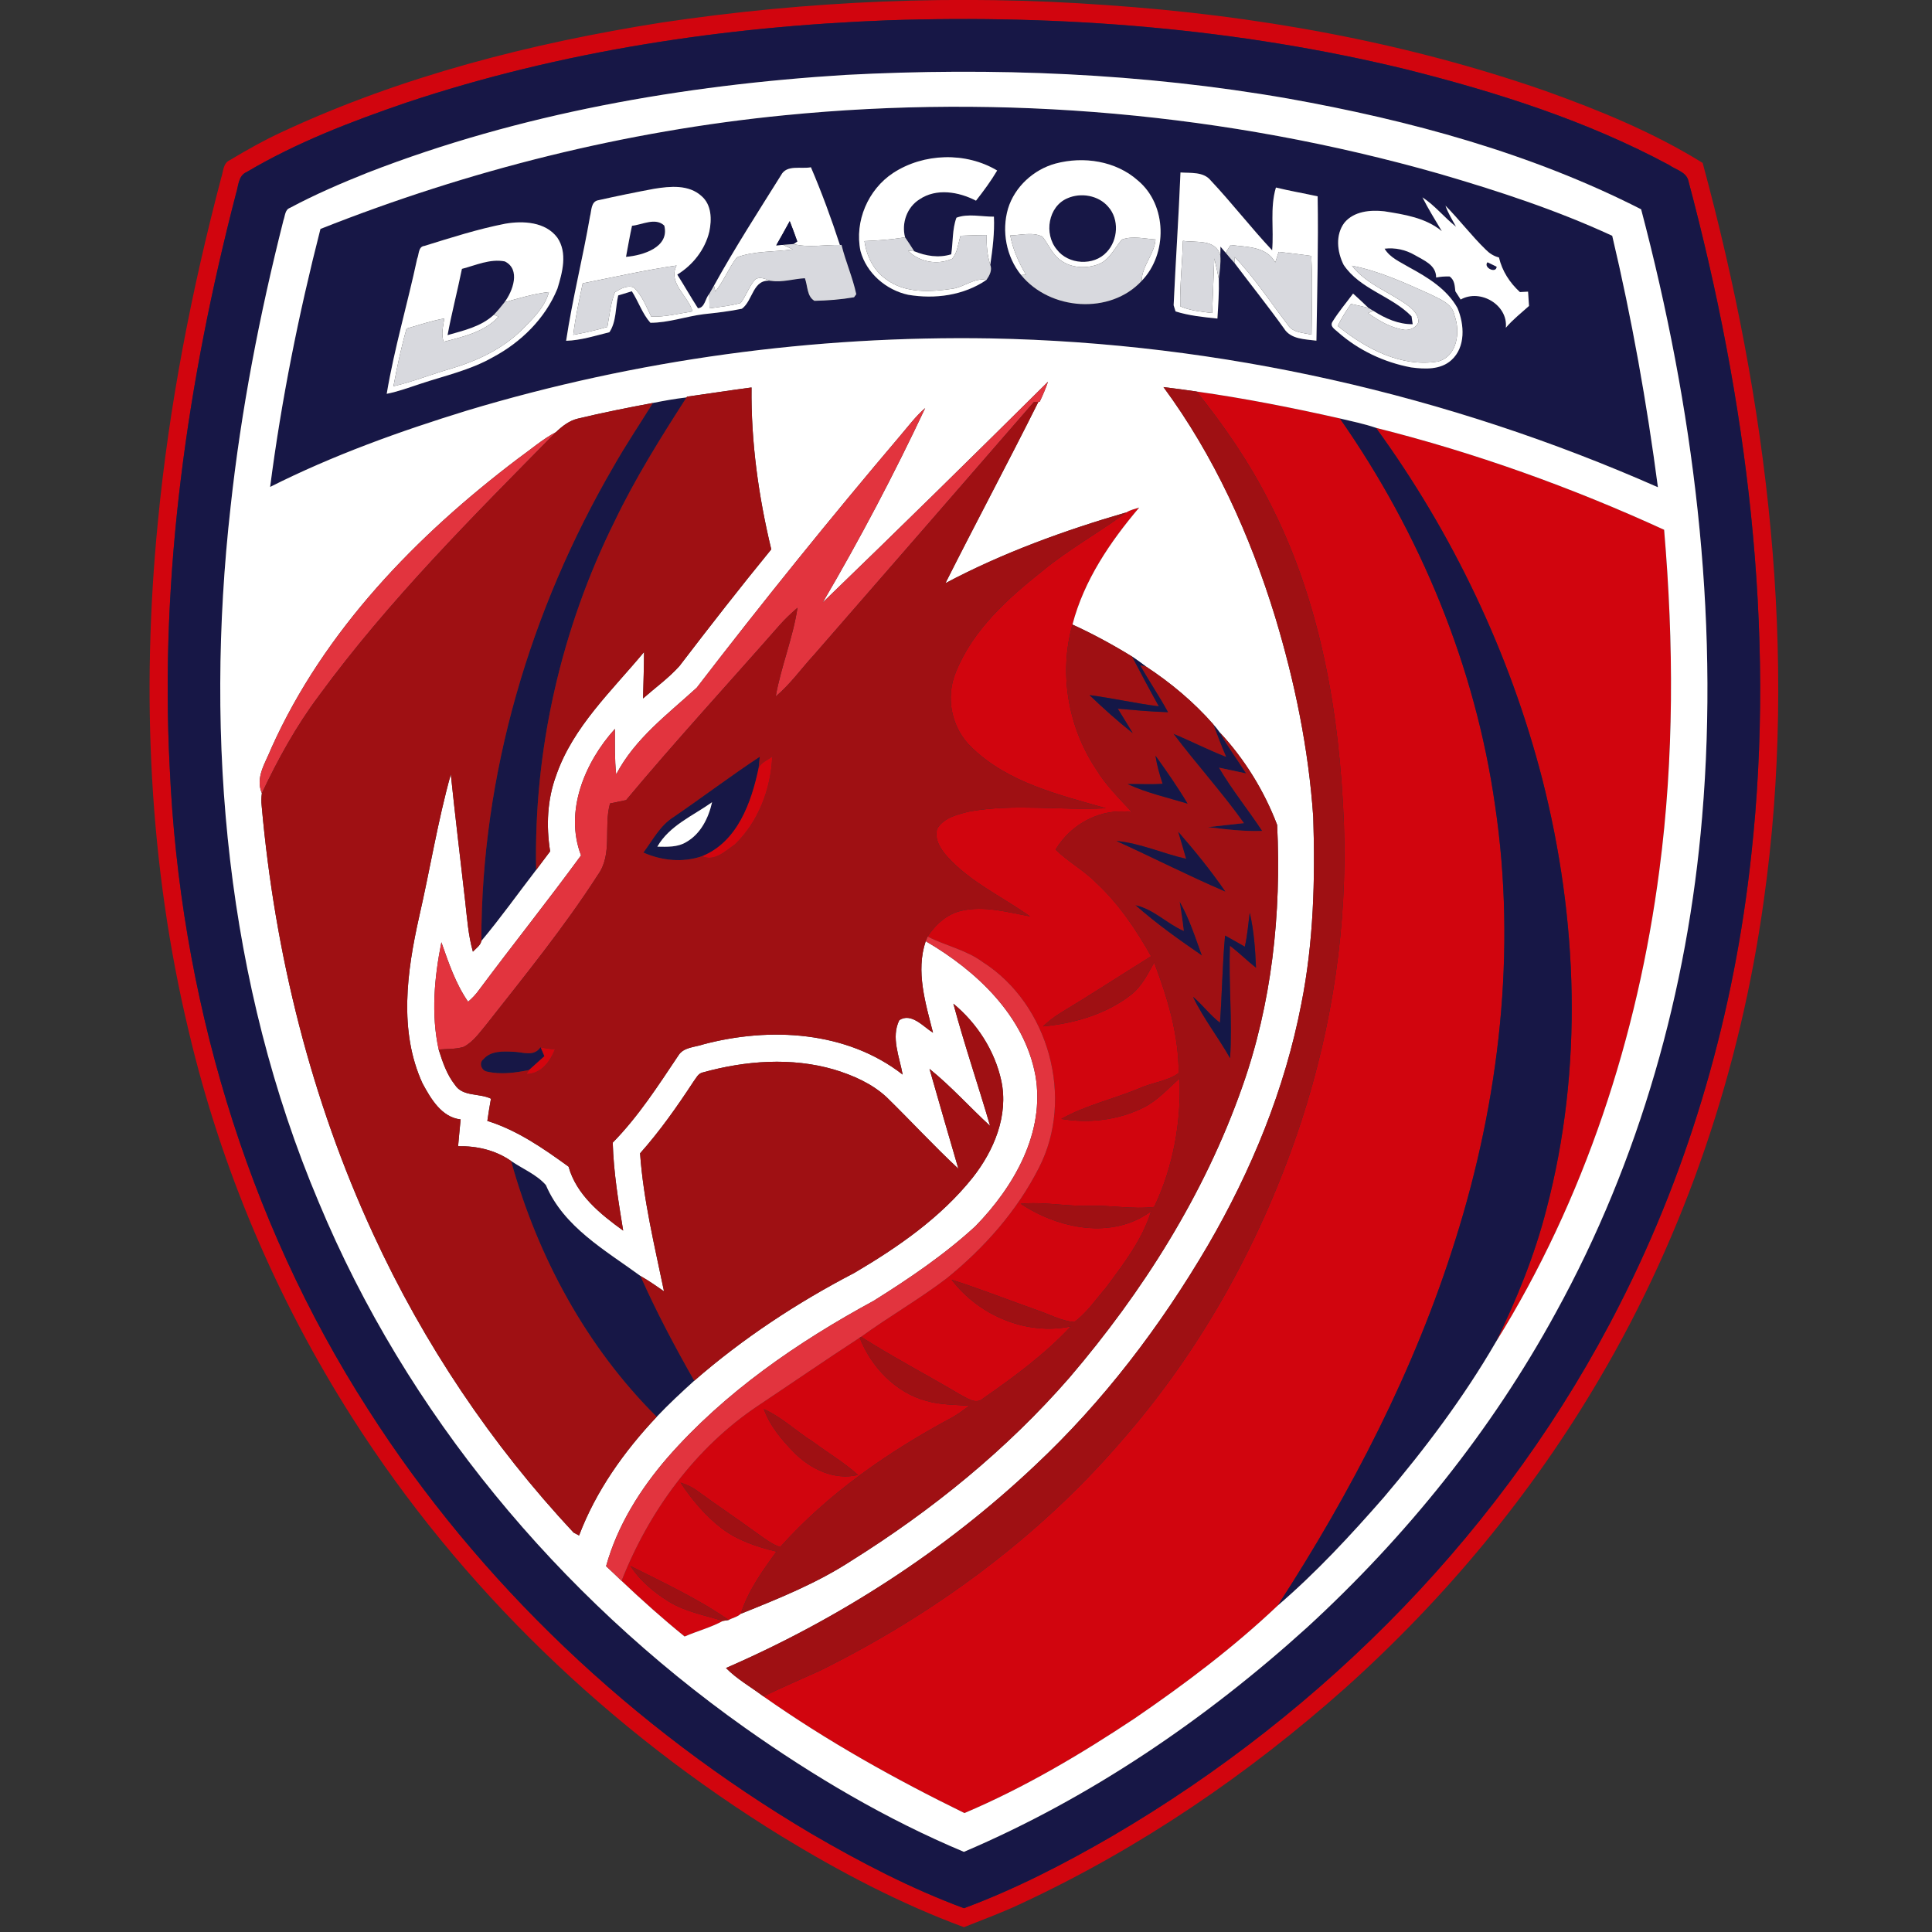 <?xml version="1.0" encoding="UTF-8" standalone="no"?>
<svg
   xmlns:dc="http://purl.org/dc/elements/1.1/"
   xmlns:cc="http://creativecommons.org/ns#"
   xmlns:rdf="http://www.w3.org/1999/02/22-rdf-syntax-ns#"
   xmlns:svg="http://www.w3.org/2000/svg"
   xmlns="http://www.w3.org/2000/svg"
   xmlns:sodipodi="http://sodipodi.sourceforge.net/DTD/sodipodi-0.dtd"
   xmlns:inkscape="http://www.inkscape.org/namespaces/inkscape"
   width="64"
   height="64"
   viewBox="0 0 48 48"
   version="1.1"
   id="svg254"
   sodipodi:docname="drag.svg"
   inkscape:version="0.92.3 (2405546, 2018-03-11)">
  <rect x="0" y="0" width="48" height="48" fill="#333333" stroke="none"/>
  <defs
     id="defs258" />
  <sodipodi:namedview
     pagecolor="#ffffff"
     bordercolor="#666666"
     borderopacity="1"
     objecttolerance="10"
     gridtolerance="10"
     guidetolerance="10"
     inkscape:pageopacity="0"
     inkscape:pageshadow="2"
     inkscape:window-width="1920"
     inkscape:window-height="1017"
     id="namedview256"
     showgrid="false"
     units="px"
     inkscape:pagecheckerboard="true"
     inkscape:zoom="3.452744"
     inkscape:cx="50.285109"
     inkscape:cy="7.3396769"
     inkscape:window-x="-8"
     inkscape:window-y="-8"
     inkscape:window-maximized="1"
     inkscape:current-layer="svg254" />
  <g
     id="#d1050eff"
     transform="matrix(0.095,0,0,0.095,2.763,-0.79)">
    <path
       d="m 143.91,14.22 c 38.38,-5.74 77.4,-7.39 116.12,-4.59 39.03,2.65 77.94,9.55 114.94,22.43 14.24,5.1 28.34,10.87 41.23,18.86 16.97,62.59 25.11,128.46 15.97,193.01 -6.09,43.94 -20.47,86.83 -43.03,125.07 -17.7,30.17 -40.32,57.37 -66.34,80.71 -25.4,22.62 -53.83,42.01 -84.7,56.38 -4.91,2.35 -10.04,4.2 -15.09,6.23 C 206.34,506.17 190.55,497.85 175.4,488.61 130.47,461 91.36,423.59 63,379.03 43.29,348.09 28.73,313.88 20.31,278.17 9.84,234.67 7.84,189.39 12.19,144.95 15.1,114.49 20.99,84.38 28.77,54.8 29.34,53.22 29.21,51 31,50.21 35.45,47.54 39.98,44.99 44.7,42.81 76.03,28.2 109.85,19.6 143.91,14.22 m 59.1,-0.59 C 160.38,15.25 117.7,21.64 77.14,35.17 62.79,40.08 48.51,45.56 35.42,53.31 33.18,54.26 33.29,57.02 32.63,58.99 19.96,107.84 12.69,158.47 15.3,209 c 2.63,59.12 19.75,117.92 51.84,167.84 29.07,45.56 69.5,83.54 115.94,111.01 12.8,7.47 26.01,14.35 39.93,19.51 13.43,-4.99 26.21,-11.58 38.59,-18.75 56.07,-32.77 103.46,-81.03 132.89,-139.11 18.65,-36.57 30.03,-76.69 34.41,-117.46 6.55,-59.26 -1.19,-119.3 -16.49,-176.66 -0.68,-2.17 -3.3,-2.7 -4.98,-3.91 -21.48,-11.54 -44.9,-19 -68.47,-24.94 C 294.57,15.69 248.61,12.1 203.01,13.63 Z"
       id="path136"
       inkscape:connector-curvature="0"
       style="opacity:1;fill:#d1050e" />
    <path
       d="m 283.86,110.71 c 12.58,1.78 25.06,4.24 37.46,7.04 21.01,30.04 35.41,64.83 40.59,101.18 5.67,38.04 1.15,77.15 -10.4,113.7 -10.63,33.96 -27.15,65.81 -46.46,95.6 -11.53,10.92 -24.29,20.54 -37.4,29.5 -14.14,9.4 -28.85,18.11 -44.51,24.75 -18.21,-8.91 -35.97,-18.83 -52.57,-30.51 4.85,-2.35 9.81,-4.47 14.72,-6.7 29.8,-14.74 57.18,-34.83 78.91,-60.1 21.27,-24.27 37.04,-53.15 47.08,-83.77 8.12,-24.92 12.03,-51.21 11.11,-77.42 -1.1,-29.06 -6.14,-58.64 -19.66,-84.67 -5.2,-10.2 -11.7,-19.7 -18.87,-28.6 z"
       id="path138"
       inkscape:connector-curvature="0"
       style="opacity:1;fill:#d1050e" />
    <path
       d="m 330.77,120.21 c 25.87,6.49 51.11,15.55 75.35,26.66 2.53,29.6 2.64,59.51 -1.24,89 -5.65,43.46 -19.59,86.17 -42.79,123.47 5.44,-11.16 10.18,-22.7 13.25,-34.76 9.68,-36.78 8.27,-75.92 -1.11,-112.61 -8.51,-32.96 -23.44,-64.25 -43.46,-91.76 z"
       id="path140"
       inkscape:connector-curvature="0"
       style="opacity:1;fill:#d1050e" />
    <path
       d="m 265.53,142.3 c 1,-0.64 2.2,-0.87 3.32,-1.25 -7.62,8.99 -14.46,19.06 -17.46,30.6 -3.6,12.71 -1.16,26.79 6.12,37.75 2.57,4.23 6.09,7.73 9.44,11.33 -7.9,-1.26 -15.96,2.98 -19.96,9.78 3.3,3.23 7.44,5.44 10.68,8.75 5.87,5.47 10.36,12.18 14.29,19.13 -7.9,4.92 -15.69,10 -23.66,14.81 -1.68,1 -3.2,2.23 -4.64,3.55 8.14,-0.78 16.4,-3.14 22.95,-8.2 2.85,-2.17 4.44,-5.46 6.15,-8.5 3.5,9.22 6.44,18.97 6.4,28.9 -2.95,2.14 -6.96,2.47 -10.29,3.99 -6.74,2.81 -14.01,4.41 -20.4,8 7.24,1.22 14.91,0.33 21.5,-2.97 3.67,-1.82 6.4,-4.95 9.43,-7.61 0.44,11.46 -1.69,23.24 -6.65,33.6 -5.59,0.68 -11.21,-0.48 -16.82,-0.3 -6.04,0.2 -12.04,-1.12 -18.08,-0.54 9.85,6.54 23.93,9.49 34.1,1.97 -2.3,7.46 -7.21,13.8 -11.81,19.99 -2.66,3.07 -4.97,6.56 -8.28,8.98 -3.43,-0.29 -6.51,-2.05 -9.73,-3.12 -7.46,-2.62 -14.81,-5.56 -22.35,-7.95 7.12,9.34 19.51,14.64 31.18,12.22 -6.76,7.24 -14.81,13.17 -22.92,18.81 -1.98,1.73 -4.22,-0.12 -6.08,-1.03 -8.57,-5.09 -17.43,-9.71 -25.85,-15.06 7.32,-5.32 15.2,-9.82 22.39,-15.3 9.81,-7.94 18.42,-17.65 24.14,-28.95 9.33,-18.19 2.53,-42.75 -14.67,-53.73 -4.33,-3.23 -9.73,-4.27 -14.46,-6.71 2.07,-3.16 5.07,-5.9 8.85,-6.74 5.99,-1.38 12.03,0.39 17.91,1.46 -7.25,-5.15 -15.6,-8.94 -21.64,-15.64 -1.73,-1.93 -3.41,-4.56 -2.62,-7.27 1.76,-2.96 5.48,-3.79 8.6,-4.54 11.75,-2.06 23.71,-0.2 35.53,-0.82 -12.27,-3.52 -25.55,-6.66 -35.01,-15.81 -5.38,-4.98 -7.05,-13.18 -4.19,-19.91 4.44,-10.98 13.55,-19.14 22.62,-26.35 6.91,-5.7 14.78,-10.03 21.97,-15.32 z"
       id="path142"
       inkscape:connector-curvature="0"
       style="opacity:1;fill:#d1050e" />
    <path
       d="m 169.05,376.02 c 8.9,-5.94 17.72,-12.01 26.68,-17.85 3.07,7.68 9.42,14.41 17.57,16.54 3.6,1.03 7.37,0.96 11.07,1.25 -1.41,1.07 -2.83,2.14 -4.37,3.01 -16.64,8.89 -32.43,19.84 -45.06,33.94 -2.28,-0.76 -4.14,-2.33 -6.1,-3.66 -5.02,-3.69 -10.22,-7.12 -15.23,-10.8 -1.41,-1.09 -3.03,-1.87 -4.72,-2.4 3.02,4.54 6.59,8.82 10.96,12.12 4.15,3.1 9.14,4.71 14.12,5.92 -3.68,5.08 -7.41,10.22 -9.32,16.27 -0.81,0.81 -2.14,1.05 -3.16,1.62 -8.03,-5.58 -16.99,-9.73 -25.71,-14.13 2.52,3.88 6.14,6.89 10.04,9.32 4.31,2.66 9.39,3.56 14.17,5.05 -3.18,1.73 -6.72,2.65 -10.03,4.08 -5.7,-4.62 -11.17,-9.51 -16.49,-14.55 7.16,-18.17 19.24,-34.79 35.58,-45.73 m 1.63,0.8 c 1.6,4.46 4.75,8.14 8.02,11.48 4.3,4.28 10.44,7.23 16.6,5.75 -3.61,-3.27 -7.85,-5.75 -11.74,-8.66 -4.38,-2.74 -8.14,-6.44 -12.88,-8.57 z"
       id="path144"
       inkscape:connector-curvature="0"
       style="opacity:1;fill:#d1050e" />
  </g>
  <g
     id="#171746ff"
     transform="matrix(0.095,0,0,0.095,2.763,-0.79)">
    <path
       d="m 203.01,13.63 c 45.6,-1.53 91.56,2.06 135.95,12.9 23.57,5.94 46.99,13.4 68.47,24.94 1.68,1.21 4.3,1.74 4.98,3.91 15.3,57.36 23.04,117.4 16.49,176.66 -4.38,40.77 -15.76,80.89 -34.41,117.46 -29.43,58.08 -76.82,106.34 -132.89,139.11 -12.38,7.17 -25.16,13.76 -38.59,18.75 C 209.09,502.2 195.88,495.32 183.08,487.85 136.64,460.38 96.21,422.4 67.14,376.84 35.05,326.92 17.93,268.12 15.3,209 12.69,158.47 19.96,107.84 32.63,58.99 33.29,57.02 33.18,54.26 35.42,53.31 48.51,45.56 62.79,40.08 77.14,35.17 117.7,21.64 160.38,15.25 203.01,13.63 M 191.97,27.91 C 149.47,30.56 106.93,38 67.12,53.45 c -6.92,2.76 -13.79,5.71 -20.37,9.23 -1.34,0.48 -1.27,2.14 -1.7,3.24 -6.24,24.65 -11.09,49.68 -13.83,74.97 -6.89,61.19 -1.09,124.69 23.02,181.75 23,55.32 62.79,103.01 111.54,137.56 17.92,12.67 36.95,23.93 57.22,32.42 33.07,-14.1 63.19,-34.64 89.79,-58.73 25.84,-23.72 48.16,-51.4 64.97,-82.23 21.94,-39.82 34.52,-84.48 38.3,-129.7 C 420.59,168.58 413.74,114.7 400.11,63.05 371.23,48.34 339.62,39.79 307.84,34.1 269.64,27.43 230.66,25.87 191.97,27.91 Z"
       id="path147"
       inkscape:connector-curvature="0"
       style="opacity:1;fill:#171746" />
    <path
       d="m 176.07,38.46 c 57.36,-5.67 115.79,-0.49 171.23,15.29 15.38,4.49 30.69,9.49 45.25,16.23 5.13,21.69 9.04,43.66 11.95,65.76 C 349.65,111.52 290.03,97.97 230.06,96.82 183.79,96.04 137.37,102.35 93.04,115.69 75.45,121.11 58.02,127.36 41.56,135.66 44.5,112.92 49.04,90.4 54.72,68.19 93.56,52.8 134.47,42.56 176.07,38.46 m 28.43,15.09 c -6.57,4.32 -10.15,12.66 -8.55,20.39 1.54,5.79 6.69,10.23 12.48,11.47 7,1.18 14.51,0.18 20.46,-3.88 0.79,-1.15 1.57,-2.53 1.01,-3.96 0.61,-4.16 1.14,-8.37 0.95,-12.59 -3.22,0.02 -6.79,-0.87 -9.8,0.27 -1.11,2.94 -0.88,6.42 -1.37,9.57 -3.26,1.02 -6.58,0.46 -9.67,-0.79 -0.76,-1.24 -1.58,-2.45 -2.4,-3.66 -0.97,-3.69 0.49,-7.86 3.76,-9.91 4.43,-3.01 10.29,-2 14.79,0.34 1.98,-2.53 3.9,-5.12 5.54,-7.89 -8.21,-4.91 -19.22,-4.57 -27.2,0.64 m 42.46,-2.46 c -5.73,1.56 -10.67,6.07 -12.42,11.78 -1.72,5.89 -0.46,12.59 3.42,17.37 7.53,9.25 23.3,10.45 31.54,1.52 6.81,-7.04 6.66,-19.84 -0.98,-26.22 -5.79,-5.16 -14.22,-6.41 -21.56,-4.45 m -71.77,3.02 c -5.97,9.55 -12.1,19.04 -17.55,28.91 -0.42,0.72 -0.84,1.45 -1.25,2.19 -1.03,1.07 -1.13,3.65 -2.95,3.71 -1.86,-2.89 -3.56,-5.89 -5.4,-8.79 4.08,-2.51 7.26,-6.55 8.38,-11.24 0.66,-3.17 0.62,-7 -2.03,-9.29 -3.34,-3.06 -8.2,-2.58 -12.31,-1.93 -4.9,0.91 -9.78,1.91 -14.64,3 -2.01,0.31 -1.81,2.76 -2.22,4.23 -1.88,10.88 -4.6,21.61 -6.25,32.54 3.86,-0.11 7.6,-1.32 11.32,-2.24 1.85,-2.76 1.56,-6.45 2.3,-9.62 1.19,-0.36 2.38,-0.73 3.57,-1.09 1.72,2.67 2.74,5.87 4.85,8.24 4.71,0.01 9.28,-1.66 13.94,-2.25 3.34,-0.36 6.7,-0.73 9.99,-1.42 2.97,-2.19 2.79,-7.95 7.69,-7.29 2.92,0.44 5.85,-0.54 8.78,-0.69 0.75,1.94 0.49,4.75 2.51,5.91 3.46,-0.07 6.94,-0.34 10.35,-0.93 l 0.58,-0.8 c -0.94,-4.4 -2.79,-8.53 -3.86,-12.89 l -0.42,0.01 c -2.24,-6.88 -4.74,-13.68 -7.58,-20.32 -2.55,0.51 -6.34,-0.76 -7.8,2.05 m 104.45,-0.69 c -0.47,11.59 -1.26,23.15 -1.79,34.73 0.13,0.4 0.38,1.21 0.5,1.61 3.52,1.11 7.27,1.49 10.95,1.87 0.21,-3.44 0.46,-6.89 0.37,-10.33 0.23,-2.05 0.54,-4.1 0.39,-6.16 0.01,-0.58 0.03,-1.75 0.04,-2.33 0.34,0.4 1.01,1.2 1.35,1.6 0.77,0.93 1.56,1.86 2.38,2.76 4.27,5.69 8.74,11.25 12.88,17.04 1.77,2.87 5.52,2.81 8.48,3.2 0.19,-12.58 0.53,-25.17 0.32,-37.75 -3.63,-0.79 -7.3,-1.42 -10.91,-2.3 -1.59,5.28 -0.51,10.96 -0.99,16.41 -5.56,-5.92 -10.53,-12.38 -16.1,-18.3 -1.89,-2.3 -5.22,-1.85 -7.87,-2.05 m 63.28,6.51 c 1.53,3.03 3.34,5.92 5.07,8.84 -4.25,-3.52 -9.79,-4.36 -15.06,-5.2 -3.64,-0.4 -7.93,-0.02 -10.42,2.99 -2.41,3.19 -1.9,7.64 -0.2,11.02 4.27,6.41 12.59,8.12 17.76,13.47 0.08,0.51 0.23,1.54 0.3,2.06 -3.74,0.03 -7.19,-1.51 -10.27,-3.49 -0.33,-0.2 -0.98,-0.59 -1.31,-0.79 -1.31,-1.28 -2.66,-2.51 -4.01,-3.74 -1.8,2.44 -3.78,4.76 -5.37,7.34 -0.81,1.26 0.64,2.01 1.41,2.74 5.38,4.76 12.09,7.91 19.13,9.23 3.55,0.47 7.7,0.68 10.54,-1.91 3.77,-3.4 3.41,-9.31 1.59,-13.62 -2.76,-4.95 -7.8,-8.02 -12.64,-10.65 -2.29,-1.39 -5,-2.47 -6.42,-4.87 2.72,-0.32 5.47,0.27 7.84,1.64 2.37,1.4 5.66,2.59 5.64,5.9 1.16,-0.22 2.33,-0.31 3.51,-0.27 1.32,0.89 1.36,2.45 1.51,3.86 0.35,0.55 1.04,1.63 1.39,2.17 5.16,-2.9 12.43,1.43 11.82,7.38 1.8,-2.13 4,-3.84 6.06,-5.7 -0.06,-0.93 -0.19,-2.81 -0.25,-3.74 -0.53,0.03 -1.6,0.08 -2.13,0.11 -2.68,-2.46 -4.65,-5.5 -5.48,-9.05 -1.35,-0.33 -2.49,-1.07 -3.44,-2.04 -3.74,-3.62 -6.89,-7.81 -10.55,-11.51 0.68,1.95 1.77,3.7 2.76,5.51 -3.06,-2.41 -5.5,-5.54 -8.78,-7.68 M 81.91,72.63 c -1.64,0.18 -1.39,2.25 -1.9,3.37 -2.52,11.8 -5.97,23.42 -7.96,35.31 2.99,-0.59 5.85,-1.65 8.74,-2.6 6.39,-2.13 13.07,-3.58 18.97,-6.94 7.4,-3.93 13.76,-10.15 16.94,-17.98 1.3,-4.24 2.69,-9.36 -0.04,-13.34 -3.09,-4.13 -8.93,-4.44 -13.61,-3.63 -7.18,1.4 -14.16,3.65 -21.14,5.81 z"
       id="path149"
       inkscape:connector-curvature="0"
       style="opacity:1;fill:#171746" />
    <path
       d="m 250.11,60.15 c 3.51,-1.53 8.07,-0.75 10.61,2.21 2.95,3.25 2.62,8.77 -0.38,11.89 -3.37,3.7 -10.06,3.29 -13.05,-0.69 -3.4,-4.06 -2.28,-11.28 2.82,-13.41 z"
       id="path151"
       inkscape:connector-curvature="0"
       style="opacity:1;fill:#171746" />
    <path
       d="m 136.2,67.36 c 2.69,-0.27 6.13,-2.25 8.44,-0.05 1.46,5.71 -5.67,7.83 -10.01,8.18 0.51,-2.72 0.98,-5.44 1.57,-8.13 z"
       id="path153"
       inkscape:connector-curvature="0"
       style="opacity:1;fill:#171746" />
    <path
       d="m 91.72,78.63 c 3.63,-0.94 7.38,-2.7 11.21,-1.95 4.22,2.06 2.1,7.8 -0.08,10.69 -0.87,1.14 -1.8,2.24 -2.79,3.27 -3.31,3.1 -7.87,4.11 -12.1,5.32 1.09,-5.81 2.58,-11.53 3.76,-17.33 z"
       id="path155"
       inkscape:connector-curvature="0"
       style="opacity:1;fill:#171746" />
    <path
       d="m 359.93,76.9 c 0.6,0.29 1.8,0.88 2.4,1.17 -0.12,1.92 -3.61,0.19 -2.4,-1.17 z"
       id="path157"
       inkscape:connector-curvature="0"
       style="opacity:1;fill:#171746" />
    <path
       d="m 141.66,113.7 c 2.92,-0.58 5.85,-1.11 8.81,-1.45 -6.76,10.51 -13.41,21.13 -18.82,32.41 -13.98,28.19 -21.18,59.69 -20.52,91.17 -4.77,6.19 -9.3,12.58 -14.33,18.57 -0.03,-43.52 12.75,-86.62 34.59,-124.12 3.21,-5.66 6.84,-11.06 10.27,-16.58 z"
       id="path159"
       inkscape:connector-curvature="0"
       style="opacity:1;fill:#171746" />
    <path
       d="m 321.32,117.75 c 3.16,0.76 6.37,1.4 9.45,2.46 20.02,27.51 34.95,58.8 43.46,91.76 9.38,36.69 10.79,75.83 1.11,112.61 -3.07,12.06 -7.81,23.6 -13.25,34.76 -8.37,14.43 -18.46,27.82 -29.24,40.54 -8.71,9.96 -17.75,19.73 -27.8,28.35 19.31,-29.79 35.83,-61.64 46.46,-95.6 11.55,-36.55 16.07,-75.66 10.4,-113.7 -5.18,-36.35 -19.58,-71.14 -40.59,-101.18 z"
       id="path161"
       inkscape:connector-curvature="0"
       style="opacity:1;fill:#171746" />
    <path
       d="m 288.22,197.74 c 0.6,0.66 1.16,1.36 1.68,2.1 2.08,3.72 4.62,7.15 6.91,10.75 -2.37,-0.49 -4.72,-1 -7.08,-1.51 3.38,5.76 7.61,10.97 11.29,16.54 -4.75,0.16 -9.49,-0.39 -14.19,-1 3.13,-0.36 6.26,-0.69 9.4,-1.04 -5.77,-8.09 -12.49,-15.45 -18.45,-23.39 4.64,1.92 9.11,4.22 13.79,6.05 -1.22,-2.79 -2.3,-5.64 -3.35,-8.5 z"
       id="path163"
       inkscape:connector-curvature="0"
       style="opacity:1;fill:#171746" />
    <path
       d="m 146.99,222.04 c 7.6,-5.19 14.94,-10.76 22.63,-15.83 -0.08,0.75 -0.23,2.23 -0.31,2.98 -1.88,8.98 -5.54,19.3 -14.76,23.03 -5.04,1.75 -10.56,1.19 -15.38,-0.94 2.42,-3.22 4.32,-7.02 7.82,-9.24 m -4.17,7.7 c 2.56,0.04 5.31,0.19 7.58,-1.21 3.78,-2.15 5.83,-6.32 6.74,-10.42 -4.99,3.56 -11.16,6.09 -14.32,11.63 z"
       id="path165"
       inkscape:connector-curvature="0"
       style="opacity:1;fill:#171746" />
    <path
       d="m 279.42,244.09 c 2.56,4.42 4.1,9.35 5.84,14.13 -6.01,-4.12 -11.99,-8.38 -17.44,-13.2 4.78,1 8.28,4.83 12.68,6.75 -0.29,-2.58 -0.68,-5.13 -1.08,-7.68 z"
       id="path167"
       inkscape:connector-curvature="0"
       style="opacity:1;fill:#171746" />
    <path
       d="m 97.36,285.3 c 1.88,-2.18 5.07,-2.07 7.68,-1.93 2.48,-0.01 5.48,1.46 7.24,-1.21 l 0.19,0.45 c 0.21,0.48 0.62,1.44 0.82,1.92 -1.33,1.21 -2.68,2.41 -4.03,3.62 -3.58,0.73 -7.34,1.25 -10.95,0.42 -1.47,-0.23 -2.27,-2.31 -0.95,-3.27 z"
       id="path169"
       inkscape:connector-curvature="0"
       style="opacity:1;fill:#171746" />
    <path
       d="m 104.57,311.93 c 3.02,2.08 6.68,3.53 9.11,6.31 4.68,10.99 15.54,17.04 24.72,23.76 4.17,9.4 9,18.48 14.08,27.41 -3.37,3.05 -6.7,6.14 -9.82,9.44 -18.45,-18.34 -31.17,-41.95 -38.09,-66.92 z"
       id="path171"
       inkscape:connector-curvature="0"
       style="opacity:1;fill:#171746" />
  </g>
  <g
     id="#ffffffff"
     transform="matrix(0.095,0,0,0.095,2.763,-0.79)">
    <path
       d="m 191.97,27.91 c 38.69,-2.04 77.67,-0.48 115.87,6.19 31.78,5.69 63.39,14.24 92.27,28.95 13.63,51.65 20.48,105.53 15.95,158.91 -3.78,45.22 -16.36,89.88 -38.3,129.7 -16.81,30.83 -39.13,58.51 -64.97,82.23 -26.6,24.09 -56.72,44.63 -89.79,58.73 C 202.73,484.13 183.7,472.87 165.78,460.2 117.03,425.65 77.24,377.96 54.24,322.64 30.13,265.58 24.33,202.08 31.22,140.89 33.96,115.6 38.81,90.57 45.05,65.92 c 0.43,-1.1 0.36,-2.76 1.7,-3.24 C 53.33,59.16 60.2,56.21 67.12,53.45 106.93,38 149.47,30.56 191.97,27.91 m -15.9,10.55 C 134.47,42.56 93.56,52.8 54.72,68.19 49.04,90.4 44.5,112.92 41.56,135.66 c 16.46,-8.3 33.89,-14.55 51.48,-19.97 44.33,-13.34 90.75,-19.65 137.02,-18.87 59.97,1.15 119.59,14.7 174.44,38.92 -2.91,-22.1 -6.82,-44.07 -11.95,-65.76 C 377.99,63.24 362.68,58.24 347.3,53.75 291.86,37.97 233.43,32.79 176.07,38.46 m 10.02,127.41 c 9.69,-16.52 18.63,-33.49 26.78,-50.83 -2.49,2.13 -4.43,4.78 -6.55,7.25 -18.26,21.52 -36,43.49 -53.19,65.87 -7.61,6.96 -16.19,13.33 -21.07,22.68 -0.43,-3.96 -0.31,-7.93 -0.33,-11.9 -7.85,8.67 -13.28,21.55 -8.86,33.08 -8.68,11.87 -17.86,23.36 -26.65,35.15 -0.82,1.16 -1.8,2.2 -2.89,3.12 -3.27,-4.74 -5.09,-10.18 -6.98,-15.55 -1.84,9.21 -2.73,18.79 -0.71,28.06 1.01,3.24 2.13,6.54 4.26,9.24 2.05,3.15 6.38,2.11 9.41,3.61 -0.35,1.93 -0.66,3.87 -0.94,5.81 7.83,2.44 14.67,7.2 21.24,11.96 2.06,7.39 8.32,12.42 14.28,16.73 -1.25,-7.62 -2.51,-15.27 -2.73,-23.01 6.69,-6.81 11.88,-14.89 17.17,-22.79 1.35,-2.21 4.32,-2.14 6.53,-2.91 17.37,-4.61 37.52,-3.51 52.12,7.9 -0.82,-4.61 -3.1,-9.76 -0.87,-14.23 3.13,-2.05 6.26,1.7 8.81,3.29 -1.95,-7.74 -4.56,-16.04 -1.91,-23.94 13.22,7.69 25.78,19.46 28.69,35.1 2.61,14.89 -5.63,29.13 -15.68,39.43 -8.11,7.45 -17.27,13.66 -26.58,19.49 -19.9,10.8 -38.94,23.88 -53.94,41.01 -7.16,8.28 -13.13,17.8 -16.08,28.42 1.36,1.26 2.71,2.54 4.05,3.84 5.32,5.04 10.79,9.93 16.49,14.55 3.31,-1.43 6.85,-2.35 10.03,-4.08 0.37,-0.06 1.13,-0.18 1.5,-0.24 1.02,-0.57 2.35,-0.81 3.16,-1.62 9.9,-3.98 19.89,-7.99 28.87,-13.84 21.13,-13.22 40.72,-29.11 57.11,-47.95 19.16,-22.43 35.26,-47.88 45.09,-75.8 7.82,-21.96 10.33,-45.54 9.2,-68.72 -3.37,-8.88 -8.53,-17.26 -15.02,-24.21 -0.52,-0.74 -1.08,-1.44 -1.68,-2.1 -5.11,-5.83 -11.17,-10.9 -17.65,-15.14 -1.17,-0.9 -2.38,-1.74 -3.59,-2.58 -5.03,-3.09 -10.22,-5.91 -15.59,-8.37 3,-11.54 9.84,-21.61 17.46,-30.6 -1.12,0.38 -2.32,0.61 -3.32,1.25 -16.27,4.74 -32.36,10.57 -47.36,18.53 7.99,-15.87 16.38,-31.54 24.32,-47.44 l 0.33,-0.01 c 0.82,-1.7 1.56,-3.45 2.17,-5.23 -19.52,19.35 -39.12,38.63 -58.9,57.72 m -35.49,-53.82 -0.13,0.2 c -2.96,0.34 -5.89,0.87 -8.81,1.45 -6.56,1.23 -13.12,2.53 -19.61,4.09 -2.24,0.52 -4.11,1.99 -5.74,3.54 -3.6,1.9 -6.67,4.61 -9.98,6.96 -26.56,20.12 -50.67,44.96 -64.46,75.69 -1.47,3.75 -4.27,7.63 -2.47,11.79 -0.15,1.08 -0.17,2.17 -0.05,3.28 3.43,38.62 12.9,76.84 29.21,112.08 13.15,28.57 30.88,55.03 52.37,78 0.36,0.19 1.07,0.57 1.43,0.75 4.42,-11.67 11.78,-21.99 20.3,-31.03 3.12,-3.3 6.45,-6.39 9.82,-9.44 12.71,-11.08 26.9,-20.41 41.85,-28.19 11.44,-6.73 22.62,-14.47 30.97,-24.94 5.56,-7.05 9.42,-16.24 7.48,-25.32 -1.7,-7.86 -6.37,-15.08 -12.54,-20.16 2.89,10.75 6.49,21.29 9.61,31.97 -5.34,-4.91 -10.2,-10.37 -15.85,-14.92 2.51,8.7 4.98,17.42 7.55,26.11 -6.47,-6.02 -12.45,-12.54 -18.77,-18.71 -3.83,-3.56 -8.75,-5.7 -13.69,-7.21 -11.19,-3.27 -23.21,-2.35 -34.33,0.73 -1.28,0.23 -1.82,1.56 -2.53,2.48 -4.26,6.5 -8.75,12.88 -13.92,18.69 0.87,12.22 3.79,24.12 6.26,36.08 -2.02,-1.4 -4.04,-2.8 -6.17,-4.02 -9.18,-6.72 -20.04,-12.77 -24.72,-23.76 -2.43,-2.78 -6.09,-4.23 -9.11,-6.31 -4.09,-2.83 -8.93,-3.95 -13.85,-3.85 0.19,-2.34 0.45,-4.68 0.66,-7.01 -4.98,-0.55 -7.81,-5.43 -9.97,-9.43 -6.26,-13.68 -4.07,-29.31 -0.89,-43.5 2.85,-12.42 4.87,-25.05 8.29,-37.33 1.16,11.04 2.48,22.08 3.75,33.11 0.51,4.45 0.8,8.95 2.03,13.28 0.79,-0.86 1.97,-1.59 2.21,-2.8 5.03,-5.99 9.56,-12.38 14.33,-18.57 1.22,-1.63 2.43,-3.25 3.66,-4.87 -1.06,-6.62 -0.77,-13.51 1.57,-19.83 4.41,-12.76 14.58,-22.15 22.99,-32.29 -0.01,4.05 -0.17,8.09 -0.26,12.14 3.18,-2.81 6.68,-5.31 9.52,-8.48 7.86,-10.28 15.81,-20.49 24.01,-30.51 -3.33,-13.85 -5.32,-28.07 -5.16,-42.34 -5.63,0.74 -11.24,1.62 -16.86,2.4 m 124.59,-2.5 c 13.26,17.99 22.6,38.62 29.15,59.92 5.18,17.08 8.81,34.7 10.02,52.53 0.53,16.33 0.09,32.8 -3.12,48.87 -4.3,22.28 -13.03,43.55 -24.42,63.12 -12.38,21.12 -27.34,40.83 -45.24,57.6 -23.52,22.23 -51.14,40.05 -80.8,52.95 2.88,2.94 6.53,4.96 9.79,7.43 16.6,11.68 34.36,21.6 52.57,30.51 15.66,-6.64 30.37,-15.35 44.51,-24.75 13.11,-8.96 25.87,-18.58 37.4,-29.5 10.05,-8.62 19.09,-18.39 27.8,-28.35 10.78,-12.72 20.87,-26.11 29.24,-40.54 23.2,-37.3 37.14,-80.01 42.79,-123.47 3.88,-29.49 3.77,-59.4 1.24,-89 -24.24,-11.11 -49.48,-20.17 -75.35,-26.66 -3.08,-1.06 -6.29,-1.7 -9.45,-2.46 -12.4,-2.8 -24.88,-5.26 -37.46,-7.04 -2.89,-0.41 -5.78,-0.82 -8.67,-1.16 z"
       id="path174"
       inkscape:connector-curvature="0"
       style="opacity:1;fill:#ffffff" />
    <path
       d="m 204.5,53.55 c 7.98,-5.21 18.99,-5.55 27.2,-0.64 -1.64,2.77 -3.56,5.36 -5.54,7.89 -4.5,-2.34 -10.36,-3.35 -14.79,-0.34 -3.27,2.05 -4.73,6.22 -3.76,9.91 -3.51,0.6 -7.06,0.85 -10.61,1 0.53,3.89 2.35,7.68 5.64,9.97 4.93,3.72 11.56,3.36 17.35,2.49 3.06,-0.4 5.73,-2.97 8.9,-2.3 -5.95,4.06 -13.46,5.06 -20.46,3.88 -5.79,-1.24 -10.94,-5.68 -12.48,-11.47 -1.6,-7.73 1.98,-16.07 8.55,-20.39 z"
       id="path176"
       inkscape:connector-curvature="0"
       style="opacity:1;fill:#ffffff" />
    <path
       d="m 246.96,51.09 c 7.34,-1.96 15.77,-0.71 21.56,4.45 7.64,6.38 7.79,19.18 0.98,26.22 0.02,-3.88 3.32,-6.89 3.61,-10.82 -2.9,-0.18 -5.96,-1 -8.77,0.02 -1.94,2.16 -3.15,5.19 -5.98,6.39 -3.16,1.26 -7.05,1.14 -9.89,-0.85 -2.3,-1.51 -3.29,-4.2 -4.92,-6.29 -2.58,-1.3 -5.66,-0.38 -8.43,-0.33 0.67,3.68 2.22,7.09 4.11,10.29 l -1.27,0.07 c -3.88,-4.78 -5.14,-11.48 -3.42,-17.37 1.75,-5.71 6.69,-10.22 12.42,-11.78 m 3.15,9.06 c -5.1,2.13 -6.22,9.35 -2.82,13.41 2.99,3.98 9.68,4.39 13.05,0.69 3,-3.12 3.33,-8.64 0.38,-11.89 -2.54,-2.96 -7.1,-3.74 -10.61,-2.21 z"
       id="path178"
       inkscape:connector-curvature="0"
       style="opacity:1;fill:#ffffff" />
    <path
       d="m 175.19,54.11 c 1.46,-2.81 5.25,-1.54 7.8,-2.05 2.84,6.64 5.34,13.44 7.58,20.32 -4.06,-0.08 -8.16,0.78 -12.16,-0.24 0.25,-0.17 0.76,-0.51 1.01,-0.68 -0.61,-1.79 -1.29,-3.55 -1.97,-5.31 -1.16,2.12 -2.33,4.23 -3.53,6.33 0.45,-0.04 1.35,-0.1 1.8,-0.13 0.63,0.3 1.89,0.89 2.51,1.19 -4.85,0.71 -9.98,0.34 -14.61,2.08 -2.13,2.81 -3.42,6.16 -5.61,8.94 l -0.37,-1.54 c 5.45,-9.87 11.58,-19.36 17.55,-28.91 z"
       id="path180"
       inkscape:connector-curvature="0"
       style="opacity:1;fill:#ffffff" />
    <path
       d="m 279.64,53.42 c 2.65,0.2 5.98,-0.25 7.87,2.05 5.57,5.92 10.54,12.38 16.1,18.3 0.48,-5.45 -0.6,-11.13 0.99,-16.41 3.61,0.88 7.28,1.51 10.91,2.3 0.21,12.58 -0.13,25.17 -0.32,37.75 -2.96,-0.39 -6.71,-0.33 -8.48,-3.2 -4.14,-5.79 -8.61,-11.35 -12.88,-17.04 l 0.01,-1.63 c 5.15,5.44 9.29,11.73 13.82,17.67 1.33,2.15 4.06,2.09 6.25,2.64 0.09,-6.87 0.29,-13.75 -0.07,-20.61 -2.84,-0.4 -5.67,-0.76 -8.51,-1.05 -0.3,0.91 -0.61,1.83 -0.9,2.74 -2.41,-4.26 -7.46,-3.97 -11.68,-4.55 -0.32,0.51 -0.98,1.52 -1.3,2.03 -0.34,-0.4 -1.01,-1.2 -1.35,-1.6 -0.01,0.58 -0.03,1.75 -0.04,2.33 -1.18,-4.38 -6.3,-3.33 -9.78,-3.84 -0.15,5.71 -0.83,11.41 -0.7,17.12 2.62,1.18 5.52,1.39 8.34,1.76 0.21,-4.76 0.37,-9.53 0.56,-14.29 0.42,1.79 0.85,3.59 1.19,5.41 0.09,3.44 -0.16,6.89 -0.37,10.33 -3.68,-0.38 -7.43,-0.76 -10.95,-1.87 -0.12,-0.4 -0.37,-1.21 -0.5,-1.61 0.53,-11.58 1.32,-23.14 1.79,-34.73 z"
       id="path182"
       inkscape:connector-curvature="0"
       style="opacity:1;fill:#ffffff" />
    <path
       d="m 127.44,60.67 c 4.86,-1.09 9.74,-2.09 14.64,-3 4.11,-0.65 8.97,-1.13 12.31,1.93 2.65,2.29 2.69,6.12 2.03,9.29 -1.12,4.69 -4.3,8.73 -8.38,11.24 1.84,2.9 3.54,5.9 5.4,8.79 1.82,-0.06 1.92,-2.64 2.95,-3.71 0.03,1.25 0.04,2.5 0.08,3.75 2.73,-0.41 5.5,-0.64 8.16,-1.42 1.45,-1.91 2.17,-4.29 3.75,-6.1 1.33,-0.99 2.89,0.01 4.25,0.33 -4.9,-0.66 -4.72,5.1 -7.69,7.29 -3.29,0.69 -6.65,1.06 -9.99,1.42 -4.66,0.59 -9.23,2.26 -13.94,2.25 -2.11,-2.37 -3.13,-5.57 -4.85,-8.24 -1.19,0.36 -2.38,0.73 -3.57,1.09 -0.74,3.17 -0.45,6.86 -2.3,9.62 -3.72,0.92 -7.46,2.13 -11.32,2.24 1.65,-10.93 4.37,-21.66 6.25,-32.54 0.41,-1.47 0.21,-3.92 2.22,-4.23 m 8.76,6.69 c -0.59,2.69 -1.06,5.41 -1.57,8.13 4.34,-0.35 11.47,-2.47 10.01,-8.18 -2.31,-2.2 -5.75,-0.22 -8.44,0.05 m -12.89,15.05 c -0.93,4.47 -1.93,8.94 -2.47,13.48 3,-0.55 5.99,-1.22 8.92,-2.07 0.55,-3.04 0.85,-6.17 1.97,-9.07 1.42,-0.89 3.17,-1.9 4.89,-1.29 2.21,2.05 3.26,5 4.6,7.65 3.66,0.14 7.22,-0.8 10.81,-1.36 -1.17,-4.13 -6.53,-7.43 -4.17,-12 -8.25,1.2 -16.38,3.05 -24.55,4.66 z"
       id="path184"
       inkscape:connector-curvature="0"
       style="opacity:1;fill:#ffffff" />
    <path
       d="m 342.92,59.93 c 3.28,2.14 5.72,5.27 8.78,7.68 -0.99,-1.81 -2.08,-3.56 -2.76,-5.51 3.66,3.7 6.81,7.89 10.55,11.51 0.95,0.97 2.09,1.71 3.44,2.04 0.83,3.55 2.8,6.59 5.48,9.05 0.53,-0.03 1.6,-0.08 2.13,-0.11 0.06,0.93 0.19,2.81 0.25,3.74 -2.06,1.86 -4.26,3.57 -6.06,5.7 0.61,-5.95 -6.66,-10.28 -11.82,-7.38 -0.35,-0.54 -1.04,-1.62 -1.39,-2.17 -0.15,-1.41 -0.19,-2.97 -1.51,-3.86 -1.18,-0.04 -2.35,0.05 -3.51,0.27 0.02,-3.31 -3.27,-4.5 -5.64,-5.9 -2.37,-1.37 -5.12,-1.96 -7.84,-1.64 1.42,2.4 4.13,3.48 6.42,4.87 4.84,2.63 9.88,5.7 12.64,10.65 1.82,4.31 2.18,10.22 -1.59,13.62 -2.84,2.59 -6.99,2.38 -10.54,1.91 -7.04,-1.32 -13.75,-4.47 -19.13,-9.23 -0.77,-0.73 -2.22,-1.48 -1.41,-2.74 1.59,-2.58 3.57,-4.9 5.37,-7.34 1.35,1.23 2.7,2.46 4.01,3.74 -1.51,-0.38 -3.03,-0.7 -4.55,-1.03 -1.3,1.83 -2.48,3.74 -3.49,5.75 7.26,5.91 16.59,10.91 26.23,9.31 5.07,-1.36 5.9,-7.75 4.33,-12.03 -0.6,-3.25 -4.01,-4.34 -6.57,-5.66 -6.55,-2.94 -13.16,-5.98 -20.25,-7.36 3.86,5.02 10.17,6.95 15.04,10.72 1.23,1.01 2.52,2.44 2.3,4.16 -0.6,1.31 -2.21,2.04 -3.6,1.89 -3.54,-0.5 -6.68,-2.36 -9.55,-4.39 l 1.42,-0.57 c 3.08,1.98 6.53,3.52 10.27,3.49 -0.07,-0.52 -0.22,-1.55 -0.3,-2.06 -5.17,-5.35 -13.49,-7.06 -17.76,-13.47 -1.7,-3.38 -2.21,-7.83 0.2,-11.02 2.49,-3.01 6.78,-3.39 10.42,-2.99 5.27,0.84 10.81,1.68 15.06,5.2 -1.73,-2.92 -3.54,-5.81 -5.07,-8.84 m 17.01,16.97 c -1.21,1.36 2.28,3.09 2.4,1.17 -0.6,-0.29 -1.8,-0.88 -2.4,-1.17 z"
       id="path186"
       inkscape:connector-curvature="0"
       style="opacity:1;fill:#ffffff" />
    <path
       d="m 219.68,74.82 c 0.49,-3.15 0.26,-6.63 1.37,-9.57 3.01,-1.14 6.58,-0.25 9.8,-0.27 0.19,4.22 -0.34,8.43 -0.95,12.59 -0.83,-2.51 -1.02,-5.16 -0.93,-7.79 -2.28,0.03 -4.56,0.08 -6.84,0.19 -0.66,2.01 -0.77,4.4 -2.22,6.02 -3.81,1.73 -8.57,0.87 -11.52,-2.1 l 1.62,0.14 c 3.09,1.25 6.41,1.81 9.67,0.79 z"
       id="path188"
       inkscape:connector-curvature="0"
       style="opacity:1;fill:#ffffff" />
    <path
       d="m 81.91,72.63 c 6.98,-2.16 13.96,-4.41 21.14,-5.81 4.68,-0.81 10.52,-0.5 13.61,3.63 2.73,3.98 1.34,9.1 0.04,13.34 -3.18,7.83 -9.54,14.05 -16.94,17.98 -5.9,3.36 -12.58,4.81 -18.97,6.94 -2.89,0.95 -5.75,2.01 -8.74,2.6 1.99,-11.89 5.44,-23.51 7.96,-35.31 0.51,-1.12 0.26,-3.19 1.9,-3.37 m 9.81,6 c -1.18,5.8 -2.67,11.52 -3.76,17.33 4.23,-1.21 8.79,-2.22 12.1,-5.32 l 1.26,0.5 c -3.72,4.01 -9.27,5.24 -14.36,6.56 -0.76,-1.99 -0.12,-4.09 0.14,-6.1 -3.35,0.63 -6.59,1.69 -9.86,2.65 -1.42,4.96 -2.47,10.02 -3.43,15.08 5.09,-1.18 9.95,-3.14 14.97,-4.58 6.88,-2.03 13.61,-5.18 18.75,-10.3 2.8,-2.85 5.87,-5.76 6.94,-9.76 -3.97,0.43 -7.78,1.63 -11.62,2.68 2.18,-2.89 4.3,-8.63 0.08,-10.69 -3.83,-0.75 -7.58,1.01 -11.21,1.95 z"
       id="path190"
       inkscape:connector-curvature="0"
       style="opacity:1;fill:#ffffff" />
    <path
       d="m 142.82,229.74 c 3.16,-5.54 9.33,-8.07 14.32,-11.63 -0.91,4.1 -2.96,8.27 -6.74,10.42 -2.27,1.4 -5.02,1.25 -7.58,1.21 z"
       id="path192"
       inkscape:connector-curvature="0"
       style="opacity:1;fill:#ffffff" />
  </g>
  <g
     id="#0f0f40ff"
     transform="matrix(0.095,0,0,0.095,2.763,-0.79)">
    <path
       d="m 177.45,66.15 c 0.68,1.76 1.36,3.52 1.97,5.31 -0.25,0.17 -0.76,0.51 -1.01,0.68 -0.9,0.06 -1.79,0.13 -2.69,0.21 -0.45,0.03 -1.35,0.09 -1.8,0.13 1.2,-2.1 2.37,-4.21 3.53,-6.33 z"
       id="path195"
       inkscape:connector-curvature="0"
       style="opacity:1;fill:#0f0f40" />
  </g>
  <g
     id="#d8d9deff"
     transform="matrix(0.095,0,0,0.095,2.763,-0.79)">
    <path
       d="m 207.61,70.37 c 0.82,1.21 1.64,2.42 2.4,3.66 l -1.62,-0.14 c 2.95,2.97 7.71,3.83 11.52,2.1 1.45,-1.62 1.56,-4.01 2.22,-6.02 2.28,-0.11 4.56,-0.16 6.84,-0.19 -0.09,2.63 0.1,5.28 0.93,7.79 0.56,1.43 -0.22,2.81 -1.01,3.96 -3.17,-0.67 -5.84,1.9 -8.9,2.3 -5.79,0.87 -12.42,1.23 -17.35,-2.49 -3.29,-2.29 -5.11,-6.08 -5.64,-9.97 3.55,-0.15 7.1,-0.4 10.61,-1 z"
       id="path198"
       inkscape:connector-curvature="0"
       style="opacity:1;fill:#d8d9de" />
    <path
       d="m 235.12,69.88 c 2.77,-0.05 5.85,-0.97 8.43,0.33 1.63,2.09 2.62,4.78 4.92,6.29 2.84,1.99 6.73,2.11 9.89,0.85 2.83,-1.2 4.04,-4.23 5.98,-6.39 2.81,-1.02 5.87,-0.2 8.77,-0.02 -0.29,3.93 -3.59,6.94 -3.61,10.82 -8.24,8.93 -24.01,7.73 -31.54,-1.52 l 1.27,-0.07 c -1.89,-3.2 -3.44,-6.61 -4.11,-10.29 z"
       id="path200"
       inkscape:connector-curvature="0"
       style="opacity:1;fill:#d8d9de" />
    <path
       d="m 280.28,71.3 c 3.48,0.51 8.6,-0.54 9.78,3.84 0.15,2.06 -0.16,4.11 -0.39,6.16 -0.34,-1.82 -0.77,-3.62 -1.19,-5.41 -0.19,4.76 -0.35,9.53 -0.56,14.29 -2.82,-0.37 -5.72,-0.58 -8.34,-1.76 -0.13,-5.71 0.55,-11.41 0.7,-17.12 z"
       id="path202"
       inkscape:connector-curvature="0"
       style="opacity:1;fill:#d8d9de" />
    <path
       d="m 175.72,72.35 c 0.9,-0.08 1.79,-0.15 2.69,-0.21 4,1.02 8.1,0.16 12.16,0.24 l 0.42,-0.01 c 1.07,4.36 2.92,8.49 3.86,12.89 l -0.58,0.8 c -3.41,0.59 -6.89,0.86 -10.35,0.93 -2.02,-1.16 -1.76,-3.97 -2.51,-5.91 -2.93,0.15 -5.86,1.13 -8.78,0.69 -1.36,-0.32 -2.92,-1.32 -4.25,-0.33 -1.58,1.81 -2.3,4.19 -3.75,6.1 -2.66,0.78 -5.43,1.01 -8.16,1.42 -0.04,-1.25 -0.05,-2.5 -0.08,-3.75 0.41,-0.74 0.83,-1.47 1.25,-2.19 l 0.37,1.54 c 2.19,-2.78 3.48,-6.13 5.61,-8.94 4.63,-1.74 9.76,-1.37 14.61,-2.08 -0.62,-0.3 -1.88,-0.89 -2.51,-1.19 z"
       id="path204"
       inkscape:connector-curvature="0"
       style="opacity:1;fill:#d8d9de" />
    <path
       d="m 291.45,74.41 c 0.32,-0.51 0.98,-1.52 1.3,-2.03 4.22,0.58 9.27,0.29 11.68,4.55 0.29,-0.91 0.6,-1.83 0.9,-2.74 2.84,0.29 5.67,0.65 8.51,1.05 0.36,6.86 0.16,13.74 0.07,20.61 -2.19,-0.55 -4.92,-0.49 -6.25,-2.64 -4.53,-5.94 -8.67,-12.23 -13.82,-17.67 l -0.01,1.63 c -0.82,-0.9 -1.61,-1.83 -2.38,-2.76 z"
       id="path206"
       inkscape:connector-curvature="0"
       style="opacity:1;fill:#d8d9de" />
    <path
       d="m 123.31,82.41 c 8.17,-1.61 16.3,-3.46 24.55,-4.66 -2.36,4.57 3,7.87 4.17,12 -3.59,0.56 -7.15,1.5 -10.81,1.36 -1.34,-2.65 -2.39,-5.6 -4.6,-7.65 -1.72,-0.61 -3.47,0.4 -4.89,1.29 -1.12,2.9 -1.42,6.03 -1.97,9.07 -2.93,0.85 -5.92,1.52 -8.92,2.07 0.54,-4.54 1.54,-9.01 2.47,-13.48 z"
       id="path208"
       inkscape:connector-curvature="0"
       style="opacity:1;fill:#d8d9de" />
    <path
       d="m 324.49,77.81 c 7.09,1.38 13.7,4.42 20.25,7.36 2.56,1.32 5.97,2.41 6.57,5.66 1.57,4.28 0.74,10.67 -4.33,12.03 -9.64,1.6 -18.97,-3.4 -26.23,-9.31 1.01,-2.01 2.19,-3.92 3.49,-5.75 1.52,0.33 3.04,0.65 4.55,1.03 0.33,0.2 0.98,0.59 1.31,0.79 l -1.42,0.57 c 2.87,2.03 6.01,3.89 9.55,4.39 1.39,0.15 3,-0.58 3.6,-1.89 0.22,-1.72 -1.07,-3.15 -2.3,-4.16 -4.87,-3.77 -11.18,-5.7 -15.04,-10.72 z"
       id="path210"
       inkscape:connector-curvature="0"
       style="opacity:1;fill:#d8d9de" />
    <path
       d="m 102.85,87.37 c 3.84,-1.05 7.65,-2.25 11.62,-2.68 -1.07,4 -4.14,6.91 -6.94,9.76 -5.14,5.12 -11.87,8.27 -18.75,10.3 -5.02,1.44 -9.88,3.4 -14.97,4.58 0.96,-5.06 2.01,-10.12 3.43,-15.08 3.27,-0.96 6.51,-2.02 9.86,-2.65 -0.26,2.01 -0.9,4.11 -0.14,6.1 5.09,-1.32 10.64,-2.55 14.36,-6.56 l -1.26,-0.5 c 0.99,-1.03 1.92,-2.13 2.79,-3.27 z"
       id="path212"
       inkscape:connector-curvature="0"
       style="opacity:1;fill:#d8d9de" />
  </g>
  <g
     id="#e2343eff"
     transform="matrix(0.095,0,0,0.095,2.763,-0.79)">
    <path
       d="m 186.09,165.87 c 19.78,-19.09 39.38,-38.37 58.9,-57.72 -0.61,1.78 -1.35,3.53 -2.17,5.23 l -0.33,0.01 c -0.3,0.02 -0.9,0.06 -1.2,0.08 -19.17,22.1 -38.39,44.15 -57.6,66.21 -3.3,3.59 -6.14,7.63 -9.91,10.78 1.4,-7.86 4.51,-15.3 5.7,-23.2 -1.65,1.43 -3.25,2.91 -4.69,4.56 -13.38,15.24 -27.12,30.17 -40.13,45.74 -1.4,0.29 -2.81,0.58 -4.21,0.88 -1.73,6.15 0.77,13.25 -3.2,18.71 -8.79,13.65 -19.05,26.26 -29.07,39.01 -1.8,2.15 -3.47,4.62 -6.02,5.94 -2.1,0.64 -4.35,0.5 -6.52,0.7 -2.02,-9.27 -1.13,-18.85 0.71,-28.06 1.89,5.37 3.71,10.81 6.98,15.55 1.09,-0.92 2.07,-1.96 2.89,-3.12 8.79,-11.79 17.97,-23.28 26.65,-35.15 -4.42,-11.53 1.01,-24.41 8.86,-33.08 0.02,3.97 -0.1,7.94 0.33,11.9 4.88,-9.35 13.46,-15.72 21.07,-22.68 17.19,-22.38 34.93,-44.35 53.19,-65.87 2.12,-2.47 4.06,-5.12 6.55,-7.25 -8.15,17.34 -17.09,34.31 -26.78,50.83 z"
       id="path215"
       inkscape:connector-curvature="0"
       style="opacity:1;fill:#e2343e" />
    <path
       d="m 106.33,128.29 c 3.31,-2.35 6.38,-5.06 9.98,-6.96 -21.69,22.04 -43.72,43.96 -62.02,68.98 -5.92,7.9 -10.68,16.55 -14.89,25.46 -1.8,-4.16 1,-8.04 2.47,-11.79 13.79,-30.73 37.9,-55.57 64.46,-75.69 z"
       id="path217"
       inkscape:connector-curvature="0"
       style="opacity:1;fill:#e2343e" />
    <path
       d="m 213.01,254.46 c 0.12,-0.3 0.38,-0.91 0.5,-1.22 4.73,2.44 10.13,3.48 14.46,6.71 17.2,10.98 24,35.54 14.67,53.73 -5.72,11.3 -14.33,21.01 -24.14,28.95 -7.19,5.48 -15.07,9.98 -22.39,15.3 l -0.38,0.24 c -8.96,5.84 -17.78,11.91 -26.68,17.85 -16.34,10.94 -28.42,27.56 -35.58,45.73 -1.34,-1.3 -2.69,-2.58 -4.05,-3.84 2.95,-10.62 8.92,-20.14 16.08,-28.42 15,-17.13 34.04,-30.21 53.94,-41.01 9.31,-5.83 18.47,-12.04 26.58,-19.49 10.05,-10.3 18.29,-24.54 15.68,-39.43 -2.91,-15.64 -15.47,-27.41 -28.69,-35.1 z"
       id="path219"
       inkscape:connector-curvature="0"
       style="opacity:1;fill:#e2343e" />
  </g>
  <g
     id="#9f1013ff"
     transform="matrix(0.095,0,0,0.095,2.763,-0.79)">
    <path
       d="m 150.6,112.05 c 5.62,-0.78 11.23,-1.66 16.86,-2.4 -0.16,14.27 1.83,28.49 5.16,42.34 -8.2,10.02 -16.15,20.23 -24.01,30.51 -2.84,3.17 -6.34,5.67 -9.52,8.48 0.09,-4.05 0.25,-8.09 0.26,-12.14 -8.41,10.14 -18.58,19.53 -22.99,32.29 -2.34,6.32 -2.63,13.21 -1.57,19.83 -1.23,1.62 -2.44,3.24 -3.66,4.87 -0.66,-31.48 6.54,-62.98 20.52,-91.17 5.41,-11.28 12.06,-21.9 18.82,-32.41 z"
       id="path222"
       inkscape:connector-curvature="0"
       style="opacity:1;fill:#9f1013" />
    <path
       d="m 275.19,109.55 c 2.89,0.34 5.78,0.75 8.67,1.16 7.17,8.9 13.67,18.4 18.87,28.6 13.52,26.03 18.56,55.61 19.66,84.67 0.92,26.21 -2.99,52.5 -11.11,77.42 -10.04,30.62 -25.81,59.5 -47.08,83.77 -21.73,25.27 -49.11,45.36 -78.91,60.1 -4.91,2.23 -9.87,4.35 -14.72,6.7 -3.26,-2.47 -6.91,-4.49 -9.79,-7.43 29.66,-12.9 57.28,-30.72 80.8,-52.95 17.9,-16.77 32.86,-36.48 45.24,-57.6 11.39,-19.57 20.12,-40.84 24.42,-63.12 3.21,-16.07 3.65,-32.54 3.12,-48.87 -1.21,-17.83 -4.84,-35.45 -10.02,-52.53 -6.55,-21.3 -15.89,-41.93 -29.15,-59.92 z"
       id="path224"
       inkscape:connector-curvature="0"
       style="opacity:1;fill:#9f1013" />
    <path
       d="m 241.29,113.47 c 0.3,-0.02 0.9,-0.06 1.2,-0.08 -7.94,15.9 -16.33,31.57 -24.32,47.44 15,-7.96 31.09,-13.79 47.36,-18.53 -7.19,5.29 -15.06,9.62 -21.97,15.32 -9.07,7.21 -18.18,15.37 -22.62,26.35 -2.86,6.73 -1.19,14.93 4.19,19.91 9.46,9.15 22.74,12.29 35.01,15.81 -11.82,0.62 -23.78,-1.24 -35.53,0.82 -3.12,0.75 -6.84,1.58 -8.6,4.54 -0.79,2.71 0.89,5.34 2.62,7.27 6.04,6.7 14.39,10.49 21.64,15.64 -5.88,-1.07 -11.92,-2.84 -17.91,-1.46 -3.78,0.84 -6.78,3.58 -8.85,6.74 -0.12,0.31 -0.38,0.92 -0.5,1.22 -2.65,7.9 -0.04,16.2 1.91,23.94 -2.55,-1.59 -5.68,-5.34 -8.81,-3.29 -2.23,4.47 0.05,9.62 0.87,14.23 -14.6,-11.41 -34.75,-12.51 -52.12,-7.9 -2.21,0.77 -5.18,0.7 -6.53,2.91 -5.29,7.9 -10.48,15.98 -17.17,22.79 0.22,7.74 1.48,15.39 2.73,23.01 -5.96,-4.31 -12.22,-9.34 -14.28,-16.73 -6.57,-4.76 -13.41,-9.52 -21.24,-11.96 0.28,-1.94 0.59,-3.88 0.94,-5.81 -3.03,-1.5 -7.36,-0.46 -9.41,-3.61 -2.13,-2.7 -3.25,-6 -4.26,-9.24 2.17,-0.2 4.42,-0.06 6.52,-0.7 2.55,-1.32 4.22,-3.79 6.02,-5.94 10.02,-12.75 20.28,-25.36 29.07,-39.01 3.97,-5.46 1.47,-12.56 3.2,-18.71 1.4,-0.3 2.81,-0.59 4.21,-0.88 13.01,-15.57 26.75,-30.5 40.13,-45.74 1.44,-1.65 3.04,-3.13 4.69,-4.56 -1.19,7.9 -4.3,15.34 -5.7,23.2 3.77,-3.15 6.61,-7.19 9.91,-10.78 19.21,-22.06 38.43,-44.11 57.6,-66.21 m -71.98,95.72 c 0.08,-0.75 0.23,-2.23 0.31,-2.98 -7.69,5.07 -15.03,10.64 -22.63,15.83 -3.5,2.22 -5.4,6.02 -7.82,9.24 4.82,2.13 10.34,2.69 15.38,0.94 3.12,1.54 6.16,-1.39 8.57,-3.08 6.13,-5.9 9.41,-14.56 9.75,-22.98 -1.19,0.97 -2.94,1.54 -3.56,3.03 m -56.98,73.06 0.14,0.36 -0.19,-0.45 c -1.76,2.67 -4.76,1.2 -7.24,1.21 -2.61,-0.14 -5.8,-0.25 -7.68,1.93 -1.32,0.96 -0.52,3.04 0.95,3.27 3.61,0.83 7.37,0.31 10.95,-0.42 l -0.67,1.06 c 3.83,-0.05 6.24,-3.29 7.48,-6.55 -1.27,0.13 -2.5,-0.24 -3.74,-0.41 z"
       id="path226"
       inkscape:connector-curvature="0"
       style="opacity:1;fill:#9f1013" />
    <path
       d="m 122.05,117.79 c 6.49,-1.56 13.05,-2.86 19.61,-4.09 -3.43,5.52 -7.06,10.92 -10.27,16.58 -21.84,37.5 -34.62,80.6 -34.59,124.12 -0.24,1.21 -1.42,1.94 -2.21,2.8 -1.23,-4.33 -1.52,-8.83 -2.03,-13.28 -1.27,-11.03 -2.59,-22.07 -3.75,-33.11 -3.42,12.28 -5.44,24.91 -8.29,37.33 -3.18,14.19 -5.37,29.82 0.89,43.5 2.16,4 4.99,8.88 9.97,9.43 -0.21,2.33 -0.47,4.67 -0.66,7.01 4.92,-0.1 9.76,1.02 13.85,3.85 6.92,24.97 19.64,48.58 38.09,66.92 -8.52,9.04 -15.88,19.36 -20.3,31.03 -0.36,-0.18 -1.07,-0.56 -1.43,-0.75 C 99.44,386.16 81.71,359.7 68.56,331.13 52.25,295.89 42.78,257.67 39.35,219.05 c -0.12,-1.11 -0.1,-2.2 0.05,-3.28 4.21,-8.91 8.97,-17.56 14.89,-25.46 18.3,-25.02 40.33,-46.94 62.02,-68.98 1.63,-1.55 3.5,-3.02 5.74,-3.54 z"
       id="path228"
       inkscape:connector-curvature="0"
       style="opacity:1;fill:#9f1013" />
    <path
       d="m 257.51,209.4 c -7.28,-10.96 -9.72,-25.04 -6.12,-37.75 5.37,2.46 10.56,5.28 15.59,8.37 2.29,4.36 4.6,8.71 7,13.02 -6.08,-0.76 -12.06,-2.15 -18.13,-2.93 3.63,3.46 7.36,6.82 11.3,9.93 -1.28,-2.14 -2.6,-4.26 -3.91,-6.39 4.37,0.38 8.75,0.79 13.14,0.92 -2.28,-4.2 -4.98,-8.14 -7.31,-12.3 l 1.5,0.33 c 6.48,4.24 12.54,9.31 17.65,15.14 1.05,2.86 2.13,5.71 3.35,8.5 -4.68,-1.83 -9.15,-4.13 -13.79,-6.05 5.96,7.94 12.68,15.3 18.45,23.39 -3.14,0.35 -6.27,0.68 -9.4,1.04 4.7,0.61 9.44,1.16 14.19,1 -3.68,-5.57 -7.91,-10.78 -11.29,-16.54 2.36,0.51 4.71,1.02 7.08,1.51 -2.29,-3.6 -4.83,-7.03 -6.91,-10.75 6.49,6.95 11.65,15.33 15.02,24.21 1.13,23.18 -1.38,46.76 -9.2,68.72 -9.83,27.92 -25.93,53.37 -45.09,75.8 -16.39,18.84 -35.98,34.73 -57.11,47.95 -8.98,5.85 -18.97,9.86 -28.87,13.84 1.91,-6.05 5.64,-11.19 9.32,-16.27 -4.98,-1.21 -9.97,-2.82 -14.12,-5.92 -4.37,-3.3 -7.94,-7.58 -10.96,-12.12 1.69,0.53 3.31,1.31 4.72,2.4 5.01,3.68 10.21,7.11 15.23,10.8 1.96,1.33 3.82,2.9 6.1,3.66 12.63,-14.1 28.42,-25.05 45.06,-33.94 1.54,-0.87 2.96,-1.94 4.37,-3.01 -3.7,-0.29 -7.47,-0.22 -11.07,-1.25 -8.15,-2.13 -14.5,-8.86 -17.57,-16.54 l 0.38,-0.24 c 8.42,5.35 17.28,9.97 25.85,15.06 1.86,0.91 4.1,2.76 6.08,1.03 8.11,-5.64 16.16,-11.57 22.92,-18.81 -11.67,2.42 -24.06,-2.88 -31.18,-12.22 7.54,2.39 14.89,5.33 22.35,7.95 3.22,1.07 6.3,2.83 9.73,3.12 3.31,-2.42 5.62,-5.91 8.28,-8.98 4.6,-6.19 9.51,-12.53 11.81,-19.99 -10.17,7.52 -24.25,4.57 -34.1,-1.97 6.04,-0.58 12.04,0.74 18.08,0.54 5.61,-0.18 11.23,0.98 16.82,0.3 4.96,-10.36 7.09,-22.14 6.65,-33.6 -3.03,2.66 -5.76,5.79 -9.43,7.61 -6.59,3.3 -14.26,4.19 -21.5,2.97 6.39,-3.59 13.66,-5.19 20.4,-8 3.33,-1.52 7.34,-1.85 10.29,-3.99 0.04,-9.93 -2.9,-19.68 -6.4,-28.9 -1.71,3.04 -3.3,6.33 -6.15,8.5 -6.55,5.06 -14.81,7.42 -22.95,8.2 1.44,-1.32 2.96,-2.55 4.64,-3.55 7.97,-4.81 15.76,-9.89 23.66,-14.81 -3.93,-6.95 -8.42,-13.66 -14.29,-19.13 -3.24,-3.31 -7.38,-5.52 -10.68,-8.75 4,-6.8 12.06,-11.04 19.96,-9.78 -3.35,-3.6 -6.87,-7.1 -9.44,-11.33 m 15.59,-3.45 c 0.38,2.5 1.08,4.94 1.87,7.34 -3.04,0.25 -6.09,0.02 -9.14,0.08 4.98,2.31 10.42,3.52 15.66,5.11 -2.58,-4.32 -5.46,-8.45 -8.39,-12.53 m 5.97,19.92 c 0.66,2.36 1.41,4.69 2.06,7.05 -6.11,-1.38 -11.94,-4.08 -18.21,-4.66 9.51,4.33 18.82,9.09 28.42,13.2 -3.73,-5.45 -7.94,-10.6 -12.27,-15.59 m 0.35,18.22 c 0.4,2.55 0.79,5.1 1.08,7.68 -4.4,-1.92 -7.9,-5.75 -12.68,-6.75 5.45,4.82 11.43,9.08 17.44,13.2 -1.74,-4.78 -3.28,-9.71 -5.84,-14.13 m 18.34,2.95 c -0.41,2.96 -0.62,5.95 -1.3,8.86 -1.71,-0.99 -3.43,-1.97 -5.16,-2.91 -0.7,7.59 -0.78,15.21 -1.33,22.8 -2.61,-1.99 -4.54,-4.68 -7.04,-6.77 2.69,5.64 6.61,10.59 9.68,16.03 0.63,-9.79 -0.41,-19.62 -0.04,-29.42 2.36,1.81 4.48,3.91 6.82,5.77 -0.2,-4.81 -0.54,-9.68 -1.63,-14.36 z"
       id="path230"
       inkscape:connector-curvature="0"
       style="opacity:1;fill:#9f1013" />
    <path
       d="m 220.24,270.8 c 6.17,5.08 10.84,12.3 12.54,20.16 1.94,9.08 -1.92,18.27 -7.48,25.32 -8.35,10.47 -19.53,18.21 -30.97,24.94 -14.95,7.78 -29.14,17.11 -41.85,28.19 -5.08,-8.93 -9.91,-18.01 -14.08,-27.41 2.13,1.22 4.15,2.62 6.17,4.02 -2.47,-11.96 -5.39,-23.86 -6.26,-36.08 5.17,-5.81 9.66,-12.19 13.92,-18.69 0.71,-0.92 1.25,-2.25 2.53,-2.48 11.12,-3.08 23.14,-4 34.33,-0.73 4.94,1.51 9.86,3.65 13.69,7.21 6.32,6.17 12.3,12.69 18.77,18.71 -2.57,-8.69 -5.04,-17.41 -7.55,-26.11 5.65,4.55 10.51,10.01 15.85,14.92 -3.12,-10.68 -6.72,-21.22 -9.61,-31.97 z"
       id="path232"
       inkscape:connector-curvature="0"
       style="opacity:1;fill:#9f1013" />
    <path
       d="m 170.68,376.82 c 4.74,2.13 8.5,5.83 12.88,8.57 3.89,2.91 8.13,5.39 11.74,8.66 -6.16,1.48 -12.3,-1.47 -16.6,-5.75 -3.27,-3.34 -6.42,-7.02 -8.02,-11.48 z"
       id="path234"
       inkscape:connector-curvature="0"
       style="opacity:1;fill:#9f1013" />
    <path
       d="m 135.78,417.85 c 8.72,4.4 17.68,8.55 25.71,14.13 -0.37,0.06 -1.13,0.18 -1.5,0.24 -4.78,-1.49 -9.86,-2.39 -14.17,-5.05 -3.9,-2.43 -7.52,-5.44 -10.04,-9.32 z"
       id="path236"
       inkscape:connector-curvature="0"
       style="opacity:1;fill:#9f1013" />
  </g>
  <g
     id="#141747ff"
     transform="matrix(0.095,0,0,0.095,2.763,-0.79)">
    <path
       d="m 266.98,180.02 c 1.21,0.84 2.42,1.68 3.59,2.58 l -1.5,-0.33 c 2.33,4.16 5.03,8.1 7.31,12.3 -4.39,-0.13 -8.77,-0.54 -13.14,-0.92 1.31,2.13 2.63,4.25 3.91,6.39 -3.94,-3.11 -7.67,-6.47 -11.3,-9.93 6.07,0.78 12.05,2.17 18.13,2.93 -2.4,-4.31 -4.71,-8.66 -7,-13.02 z"
       id="path239"
       inkscape:connector-curvature="0"
       style="opacity:1;fill:#141747" />
    <path
       d="m 273.1,205.95 c 2.93,4.08 5.81,8.21 8.39,12.53 -5.24,-1.59 -10.68,-2.8 -15.66,-5.11 3.05,-0.06 6.1,0.17 9.14,-0.08 -0.79,-2.4 -1.49,-4.84 -1.87,-7.34 z"
       id="path241"
       inkscape:connector-curvature="0"
       style="opacity:1;fill:#141747" />
    <path
       d="m 297.76,247.04 c 1.09,4.68 1.43,9.55 1.63,14.36 -2.34,-1.86 -4.46,-3.96 -6.82,-5.77 -0.37,9.8 0.67,19.63 0.04,29.42 -3.07,-5.44 -6.99,-10.39 -9.68,-16.03 2.5,2.09 4.43,4.78 7.04,6.77 0.55,-7.59 0.63,-15.21 1.33,-22.8 1.73,0.94 3.45,1.92 5.16,2.91 0.68,-2.91 0.89,-5.9 1.3,-8.86 z"
       id="path243"
       inkscape:connector-curvature="0"
       style="opacity:1;fill:#141747" />
  </g>
  <g
     id="#d3050eff"
     transform="matrix(0.095,0,0,0.095,2.763,-0.79)">
    <path
       d="m 169.31,209.19 c 0.62,-1.49 2.37,-2.06 3.56,-3.03 -0.34,8.42 -3.62,17.08 -9.75,22.98 -2.41,1.69 -5.45,4.62 -8.57,3.08 9.22,-3.73 12.88,-14.05 14.76,-23.03 z"
       id="path246"
       inkscape:connector-curvature="0"
       style="opacity:1;fill:#d3050e" />
    <path
       d="m 112.33,282.25 c 1.24,0.17 2.47,0.54 3.74,0.41 -1.24,3.26 -3.65,6.5 -7.48,6.55 l 0.67,-1.06 c 1.35,-1.21 2.7,-2.41 4.03,-3.62 -0.2,-0.48 -0.61,-1.44 -0.82,-1.92 z"
       id="path248"
       inkscape:connector-curvature="0"
       style="opacity:1;fill:#d3050e" />
  </g>
  <g
     id="#161746ff"
     transform="matrix(0.095,0,0,0.095,2.763,-0.79)">
    <path
       d="m 279.07,225.87 c 4.33,4.99 8.54,10.14 12.27,15.59 -9.6,-4.11 -18.91,-8.87 -28.42,-13.2 6.27,0.58 12.1,3.28 18.21,4.66 -0.65,-2.36 -1.4,-4.69 -2.06,-7.05 z"
       id="path251"
       inkscape:connector-curvature="0"
       style="opacity:1;fill:#161746" />
  </g>
</svg>
